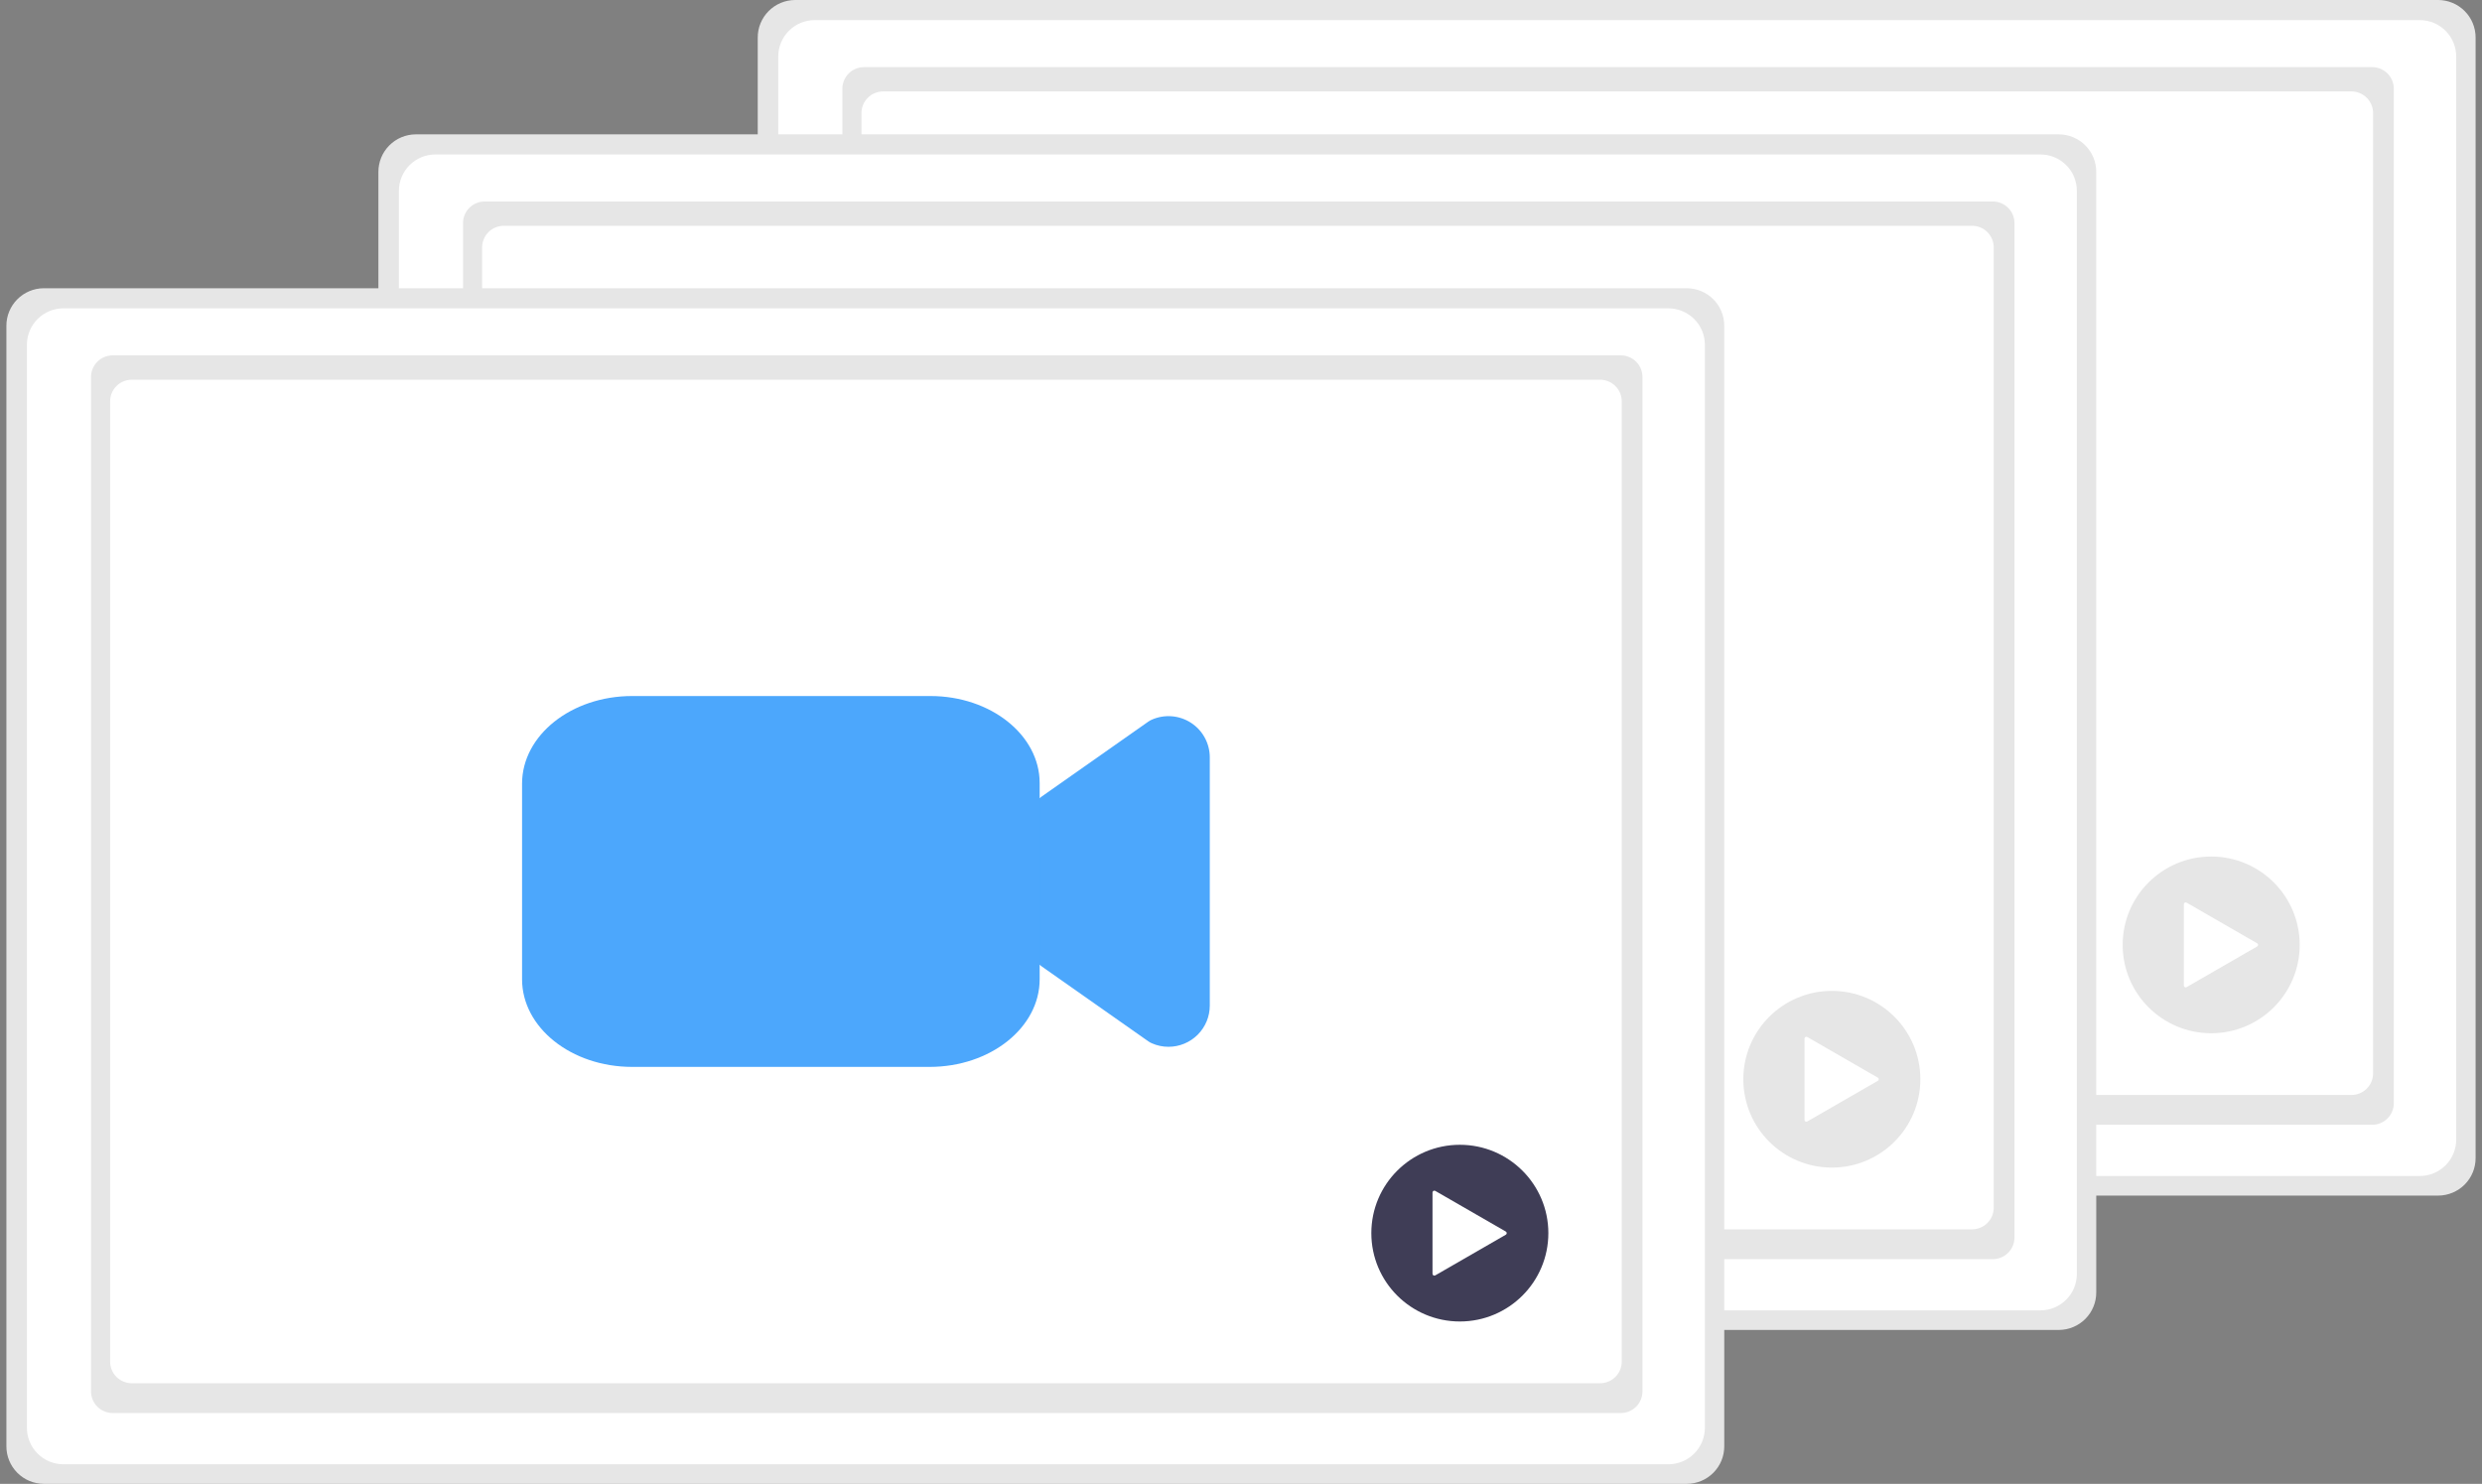 <svg width="194" height="116" viewBox="0 0 194 116" fill="none" xmlns="http://www.w3.org/2000/svg">
<rect x="0" y="0" width="194" height="116" fill="#808080" stroke="none"/>
<g clip-path="url(#clip0_1661_17047)">
<path d="M193.5 90.522C193.504 91.299 193.199 92.045 192.651 92.598C192.104 93.15 191.359 93.462 190.581 93.466H62.146C61.761 93.465 61.38 93.387 61.025 93.238C60.669 93.089 60.347 92.871 60.076 92.598C59.805 92.324 59.59 92 59.445 91.644C59.299 91.288 59.225 90.907 59.227 90.522V2.945C59.223 2.168 59.528 1.421 60.076 0.869C60.623 0.317 61.368 0.004 62.146 0H190.581C190.966 0.002 191.347 0.08 191.703 0.229C192.058 0.378 192.38 0.595 192.651 0.869C192.922 1.142 193.137 1.466 193.282 1.822C193.428 2.179 193.502 2.56 193.5 2.945V2.945V90.522Z" fill="#E6E6E6"/>
<path d="M191.985 89.087C191.985 89.843 191.684 90.567 191.15 91.101C190.615 91.635 189.889 91.935 189.133 91.935H63.682C62.926 91.935 62.2 91.635 61.666 91.101C61.131 90.567 60.83 89.843 60.83 89.087V4.419C60.83 3.663 61.131 2.939 61.666 2.405C62.2 1.871 62.926 1.571 63.682 1.571H189.138C189.894 1.573 190.618 1.873 191.152 2.407C191.685 2.941 191.985 3.664 191.985 4.419V89.087Z" fill="white"/>
<path d="M67.535 5.248H185.414C185.863 5.248 186.294 5.426 186.611 5.743C186.929 6.06 187.107 6.49 187.107 6.938V86.241C187.107 86.689 186.929 87.119 186.611 87.436C186.294 87.753 185.863 87.931 185.414 87.931H67.535C67.086 87.931 66.655 87.753 66.338 87.436C66.02 87.119 65.842 86.689 65.842 86.241V6.938C65.842 6.49 66.02 6.06 66.338 5.743C66.655 5.426 67.086 5.248 67.535 5.248Z" fill="#E6E6E6"/>
<path d="M69.027 7.149H183.794C184.243 7.149 184.673 7.327 184.991 7.644C185.308 7.961 185.487 8.391 185.487 8.839V83.91C185.487 84.359 185.308 84.789 184.991 85.106C184.673 85.422 184.243 85.6 183.794 85.6H69.027C68.578 85.6 68.147 85.422 67.83 85.106C67.513 84.789 67.334 84.359 67.334 83.91V8.839C67.334 8.391 67.513 7.961 67.83 7.644C68.147 7.327 68.578 7.149 69.027 7.149Z" fill="white"/>
<path d="M150.06 59.3C149.608 59.3 149.162 59.205 148.749 59.021C148.653 58.978 148.562 58.926 148.476 58.866L140.135 53.005C139.712 52.708 139.367 52.313 139.129 51.855C138.89 51.397 138.766 50.888 138.766 50.371V42.378C138.766 41.862 138.89 41.353 139.129 40.895C139.367 40.437 139.712 40.042 140.135 39.745L148.476 33.884C148.562 33.824 148.653 33.772 148.749 33.729C149.241 33.511 149.779 33.419 150.315 33.461C150.851 33.504 151.368 33.679 151.818 33.971C152.269 34.264 152.64 34.664 152.896 35.136C153.153 35.608 153.287 36.136 153.287 36.672V56.077C153.287 56.932 152.947 57.751 152.342 58.355C151.737 58.959 150.916 59.299 150.06 59.299L150.06 59.3Z" fill="#3F3D56"/>
<path d="M131.394 60.871H108.131C103.385 60.868 99.539 57.805 99.534 54.026V38.724C99.539 34.945 103.385 31.883 108.131 31.879H131.454C136.167 31.883 139.985 34.924 139.991 38.676V54.026C139.986 57.805 136.14 60.868 131.394 60.871Z" fill="#3F3D56"/>
<path d="M172.832 80.773C176.653 80.773 179.751 77.681 179.751 73.867C179.751 70.052 176.653 66.96 172.832 66.96C169.011 66.96 165.914 70.052 165.914 73.867C165.914 77.681 169.011 80.773 172.832 80.773Z" fill="#E6E6E6"/>
<path d="M176.426 73.743L170.911 70.564C170.889 70.552 170.865 70.545 170.84 70.545C170.814 70.545 170.79 70.552 170.768 70.564C170.746 70.577 170.728 70.595 170.716 70.616C170.703 70.638 170.696 70.663 170.696 70.688V77.045C170.696 77.07 170.703 77.095 170.716 77.116C170.728 77.138 170.746 77.156 170.768 77.169C170.79 77.181 170.814 77.188 170.84 77.188C170.865 77.188 170.889 77.181 170.911 77.169L176.426 73.99C176.448 73.978 176.466 73.96 176.478 73.938C176.491 73.916 176.498 73.891 176.498 73.866C176.498 73.841 176.491 73.817 176.478 73.795C176.466 73.773 176.448 73.755 176.426 73.743L170.911 70.564C170.889 70.552 170.865 70.545 170.84 70.545C170.814 70.545 170.79 70.552 170.768 70.564C170.746 70.577 170.728 70.595 170.716 70.616C170.703 70.638 170.696 70.663 170.696 70.688V77.045C170.696 77.07 170.703 77.095 170.716 77.116C170.728 77.138 170.746 77.156 170.768 77.169C170.79 77.181 170.814 77.188 170.84 77.188C170.865 77.188 170.889 77.181 170.911 77.169L176.426 73.99C176.448 73.978 176.466 73.96 176.478 73.938C176.491 73.916 176.498 73.891 176.498 73.866C176.498 73.841 176.491 73.817 176.478 73.795C176.466 73.773 176.448 73.755 176.426 73.743Z" fill="white"/>
<path d="M163.849 101.025C163.854 101.802 163.548 102.548 163.001 103.101C162.453 103.653 161.709 103.965 160.93 103.969H32.496C32.111 103.967 31.729 103.89 31.374 103.741C31.019 103.591 30.696 103.374 30.425 103.101C30.154 102.827 29.94 102.503 29.794 102.147C29.649 101.791 29.575 101.409 29.577 101.025V13.448C29.573 12.671 29.878 11.924 30.425 11.372C30.973 10.819 31.718 10.507 32.496 10.503H160.93C161.316 10.505 161.697 10.583 162.052 10.732C162.407 10.881 162.73 11.098 163.001 11.372C163.272 11.645 163.486 11.969 163.632 12.325C163.778 12.681 163.851 13.063 163.849 13.447V13.448V101.025Z" fill="#E6E6E6"/>
<path d="M162.334 99.59C162.334 100.345 162.034 101.07 161.499 101.604C160.964 102.138 160.239 102.438 159.482 102.438H34.032C33.276 102.438 32.55 102.138 32.015 101.604C31.48 101.07 31.18 100.345 31.18 99.59V14.921C31.18 14.166 31.48 13.442 32.015 12.908C32.55 12.374 33.276 12.074 34.032 12.074H159.488C160.243 12.076 160.967 12.376 161.501 12.91C162.035 13.444 162.334 14.167 162.334 14.921V99.59Z" fill="white"/>
<path d="M37.885 15.751H155.763C156.212 15.751 156.643 15.929 156.961 16.246C157.278 16.563 157.456 16.993 157.456 17.441V96.744C157.456 97.192 157.278 97.622 156.961 97.939C156.643 98.256 156.212 98.434 155.763 98.434H37.885C37.435 98.434 37.005 98.256 36.687 97.939C36.37 97.622 36.192 97.192 36.192 96.744V17.441C36.192 16.993 36.37 16.563 36.687 16.246C37.005 15.929 37.435 15.751 37.885 15.751Z" fill="#E6E6E6"/>
<path d="M39.377 17.652H154.143C154.592 17.652 155.023 17.83 155.34 18.147C155.658 18.464 155.836 18.894 155.836 19.342V94.413C155.836 94.862 155.658 95.291 155.34 95.609C155.023 95.925 154.592 96.103 154.143 96.103H39.377C38.928 96.103 38.497 95.925 38.179 95.609C37.862 95.291 37.684 94.862 37.684 94.413V19.342C37.684 18.894 37.862 18.464 38.179 18.147C38.497 17.83 38.928 17.652 39.377 17.652Z" fill="white"/>
<path d="M120.41 69.803C119.958 69.802 119.511 69.707 119.099 69.524C119.003 69.481 118.911 69.429 118.825 69.369L110.485 63.508C110.062 63.211 109.716 62.816 109.478 62.358C109.24 61.9 109.115 61.391 109.115 60.874V52.881C109.115 52.365 109.24 51.856 109.478 51.398C109.716 50.94 110.062 50.545 110.485 50.248L118.825 44.387C118.911 44.326 119.003 44.275 119.099 44.232C119.59 44.014 120.128 43.922 120.664 43.964C121.2 44.007 121.717 44.182 122.168 44.474C122.619 44.767 122.989 45.167 123.246 45.639C123.502 46.111 123.637 46.639 123.637 47.175V66.58C123.637 67.435 123.297 68.254 122.692 68.858C122.086 69.462 121.266 69.802 120.41 69.802L120.41 69.803Z" fill="#3F3D56"/>
<path d="M101.743 71.374H78.48C73.734 71.371 69.888 68.308 69.883 64.529V49.227C69.888 45.448 73.734 42.386 78.48 42.382H101.804C106.516 42.386 110.335 45.427 110.34 49.179V64.529C110.335 68.308 106.489 71.371 101.743 71.374Z" fill="#3F3D56"/>
<path d="M143.182 91.276C147.003 91.276 150.101 88.184 150.101 84.37C150.101 80.555 147.003 77.463 143.182 77.463C139.361 77.463 136.263 80.555 136.263 84.37C136.263 88.184 139.361 91.276 143.182 91.276Z" fill="#E6E6E6"/>
<path d="M146.775 84.246L141.261 81.067C141.239 81.055 141.214 81.048 141.189 81.048C141.164 81.048 141.139 81.055 141.117 81.067C141.096 81.08 141.078 81.098 141.065 81.119C141.052 81.141 141.046 81.166 141.046 81.191V87.548C141.046 87.573 141.052 87.597 141.065 87.619C141.078 87.641 141.096 87.659 141.117 87.672C141.139 87.684 141.164 87.691 141.189 87.691C141.214 87.691 141.239 87.684 141.261 87.672L146.775 84.493C146.797 84.481 146.815 84.463 146.828 84.441C146.84 84.419 146.847 84.394 146.847 84.369C146.847 84.344 146.84 84.32 146.828 84.298C146.815 84.276 146.797 84.258 146.775 84.246L141.261 81.067C141.239 81.055 141.214 81.048 141.189 81.048C141.164 81.048 141.139 81.055 141.117 81.067C141.096 81.08 141.078 81.098 141.065 81.119C141.052 81.141 141.046 81.166 141.046 81.191V87.548C141.046 87.573 141.052 87.597 141.065 87.619C141.078 87.641 141.096 87.659 141.117 87.672C141.139 87.684 141.164 87.691 141.189 87.691C141.214 87.691 141.239 87.684 141.261 87.672L146.775 84.493C146.797 84.481 146.815 84.463 146.828 84.441C146.84 84.419 146.847 84.394 146.847 84.369C146.847 84.344 146.84 84.32 146.828 84.298C146.815 84.276 146.797 84.258 146.775 84.246Z" fill="white"/>
<path d="M134.773 113.055C134.777 113.832 134.472 114.579 133.924 115.131C133.377 115.683 132.632 115.996 131.854 116H3.419C3.034 115.998 2.653 115.92 2.297 115.771C1.942 115.622 1.62 115.404 1.349 115.131C1.078 114.858 0.863 114.533 0.718 114.177C0.572 113.821 0.498 113.44 0.5 113.055V25.478C0.496 24.701 0.801 23.954 1.349 23.402C1.896 22.85 2.641 22.537 3.419 22.533H131.854C132.239 22.535 132.62 22.613 132.975 22.762C133.331 22.911 133.653 23.128 133.924 23.402C134.195 23.675 134.41 23.999 134.555 24.356C134.701 24.712 134.775 25.093 134.773 25.478V25.478V113.055Z" fill="#E6E6E6"/>
<path d="M133.258 111.622C133.258 112.377 132.957 113.101 132.422 113.635C131.888 114.169 131.162 114.469 130.406 114.469H4.955C4.199 114.469 3.473 114.169 2.938 113.635C2.404 113.101 2.103 112.377 2.103 111.622V26.953C2.103 26.198 2.404 25.473 2.938 24.939C3.473 24.405 4.199 24.105 4.955 24.105H130.411C131.167 24.107 131.891 24.408 132.424 24.941C132.958 25.475 133.258 26.199 133.258 26.953V111.622Z" fill="white"/>
<path d="M8.808 27.781H126.687C127.136 27.781 127.566 27.959 127.884 28.276C128.201 28.593 128.38 29.023 128.38 29.471V108.774C128.38 109.222 128.201 109.652 127.884 109.969C127.566 110.286 127.136 110.464 126.687 110.464H8.808C8.359 110.464 7.928 110.286 7.611 109.969C7.293 109.652 7.115 109.222 7.115 108.774V29.471C7.115 29.023 7.293 28.593 7.611 28.276C7.928 27.959 8.359 27.781 8.808 27.781Z" fill="#E6E6E6"/>
<path d="M10.3 29.684H125.067C125.289 29.684 125.509 29.727 125.714 29.812C125.92 29.897 126.106 30.022 126.264 30.179C126.421 30.335 126.546 30.522 126.631 30.727C126.716 30.932 126.76 31.152 126.76 31.374V106.445C126.76 106.667 126.716 106.886 126.631 107.091C126.546 107.296 126.421 107.483 126.264 107.64C126.106 107.797 125.92 107.921 125.714 108.006C125.509 108.091 125.289 108.135 125.067 108.135H10.3C9.851 108.135 9.42 107.957 9.103 107.64C8.785 107.323 8.607 106.893 8.607 106.445V31.374C8.607 30.925 8.785 30.495 9.103 30.179C9.42 29.862 9.851 29.684 10.3 29.684Z" fill="white"/>
<path d="M91.333 81.834C90.881 81.834 90.435 81.739 90.022 81.555C89.926 81.513 89.835 81.461 89.749 81.4L81.408 75.539C80.985 75.242 80.64 74.848 80.401 74.389C80.163 73.931 80.039 73.422 80.039 72.906V64.913C80.039 64.396 80.163 63.887 80.401 63.429C80.64 62.971 80.985 62.576 81.408 62.279L89.749 56.418C89.835 56.358 89.926 56.306 90.022 56.263C90.513 56.045 91.052 55.953 91.588 55.995C92.124 56.038 92.641 56.213 93.091 56.505C93.542 56.798 93.913 57.198 94.169 57.67C94.426 58.142 94.56 58.67 94.56 59.207V78.612C94.56 79.466 94.22 80.285 93.615 80.889C93.01 81.494 92.189 81.833 91.333 81.833L91.333 81.834Z" fill="#4CA7FC"/>
<path d="M72.666 83.405H49.404C44.658 83.401 40.811 80.338 40.806 76.559V61.258C40.811 57.478 44.658 54.416 49.404 54.412H72.727C77.439 54.416 81.258 57.457 81.263 61.209V76.559C81.259 80.338 77.412 83.401 72.666 83.405Z" fill="#4CA7FC"/>
<path d="M114.105 103.307C117.926 103.307 121.024 100.215 121.024 96.401C121.024 92.586 117.926 89.494 114.105 89.494C110.284 89.494 107.187 92.586 107.187 96.401C107.187 100.215 110.284 103.307 114.105 103.307Z" fill="#3F3D56"/>
<path d="M117.699 96.277L112.184 93.098C112.162 93.086 112.138 93.079 112.112 93.079C112.087 93.079 112.063 93.086 112.041 93.098C112.019 93.111 112.001 93.129 111.988 93.151C111.976 93.172 111.969 93.197 111.969 93.222V99.579C111.969 99.604 111.976 99.629 111.988 99.65C112.001 99.672 112.019 99.69 112.041 99.703C112.063 99.715 112.087 99.722 112.112 99.722C112.138 99.722 112.162 99.715 112.184 99.703L117.699 96.524C117.721 96.512 117.739 96.494 117.751 96.472C117.764 96.45 117.77 96.426 117.77 96.401C117.77 96.376 117.764 96.351 117.751 96.329C117.739 96.307 117.721 96.289 117.699 96.277L112.184 93.098C112.162 93.086 112.138 93.079 112.112 93.079C112.087 93.079 112.063 93.086 112.041 93.098C112.019 93.111 112.001 93.129 111.988 93.151C111.976 93.172 111.969 93.197 111.969 93.222V99.579C111.969 99.604 111.976 99.629 111.988 99.65C112.001 99.672 112.019 99.69 112.041 99.703C112.063 99.715 112.087 99.722 112.112 99.722C112.138 99.722 112.162 99.715 112.184 99.703L117.699 96.524C117.721 96.512 117.739 96.494 117.751 96.472C117.764 96.45 117.77 96.426 117.77 96.401C117.77 96.376 117.764 96.351 117.751 96.329C117.739 96.307 117.721 96.289 117.699 96.277Z" fill="white"/>
</g>
<defs>
<clipPath id="clip0_1661_17047">
<rect width="193" height="116" fill="white" transform="translate(0.5)"/>
</clipPath>
</defs>
</svg>
